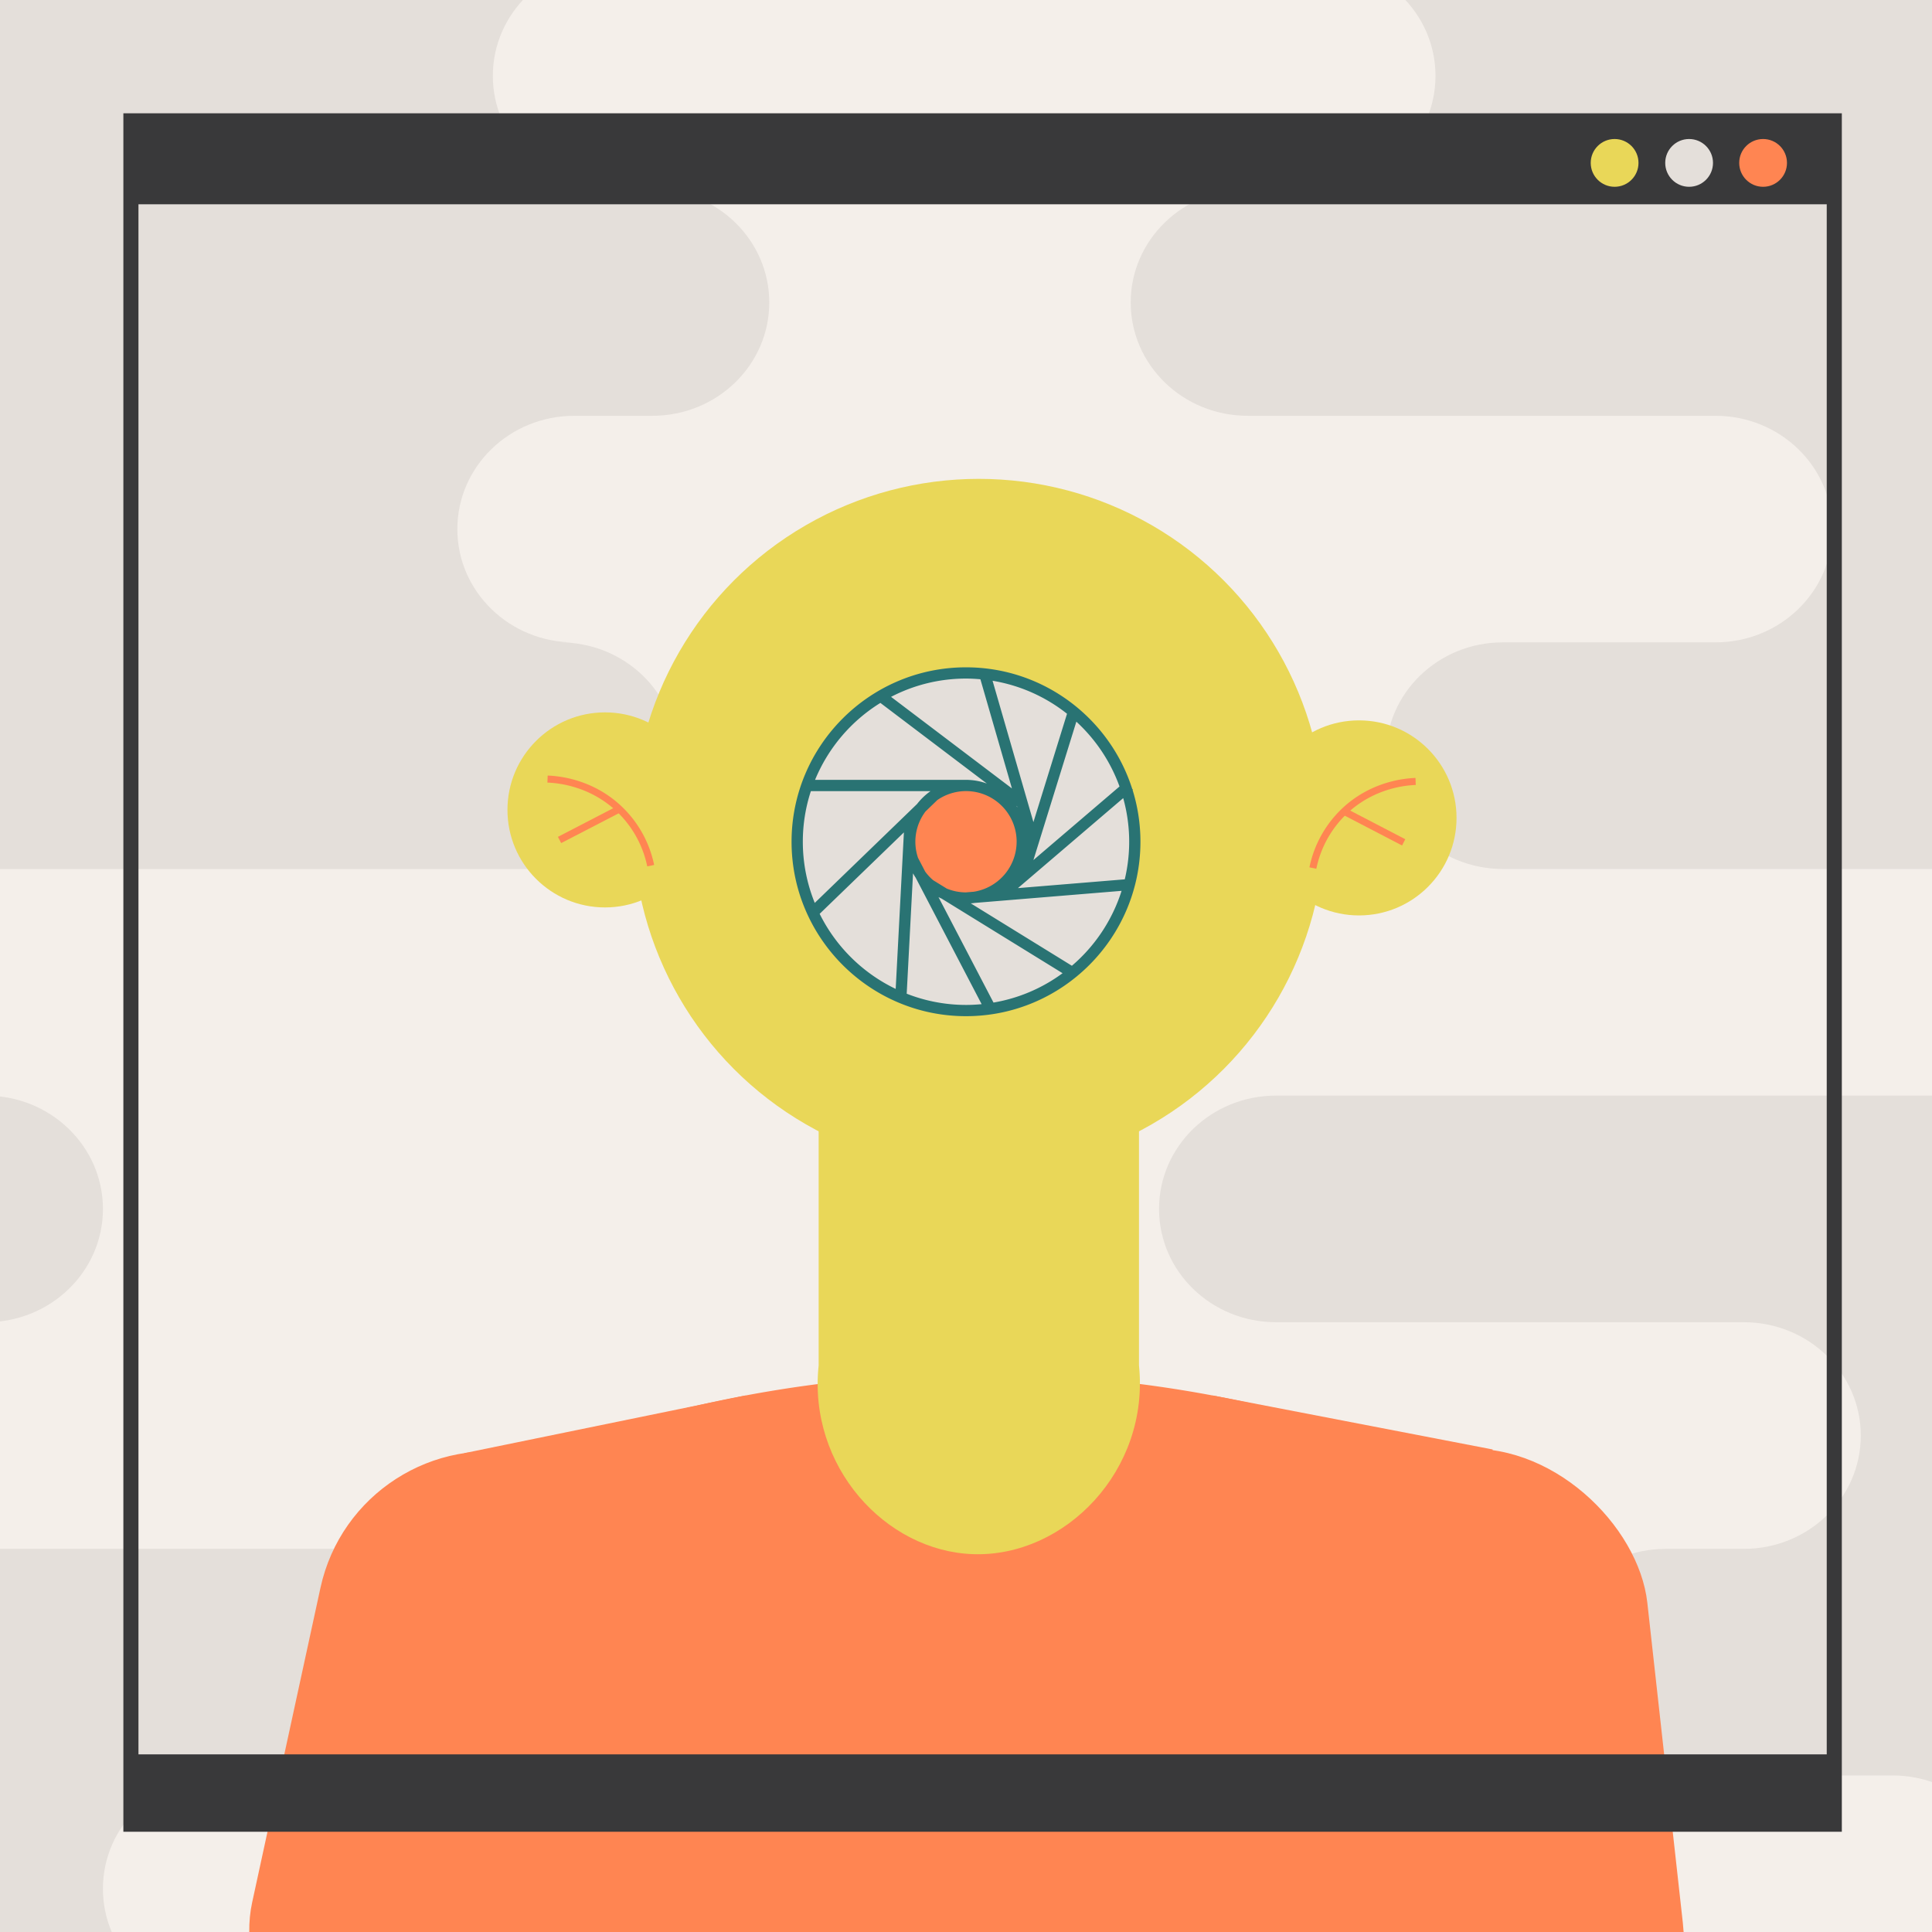<svg xmlns="http://www.w3.org/2000/svg" viewBox="0 0 1920 1920"><defs><style>.cls-1{fill:#e4dfda;}.cls-2{fill:#f4efea;}.cls-3{fill:#ff8552;}.cls-4{fill:#e9d758;}.cls-5,.cls-6{fill:none;stroke-miterlimit:10;}.cls-5{stroke:#ff8552;stroke-width:7px;}.cls-6{stroke:#39393a;stroke-width:15px;}.cls-7{fill:#39393a;}.cls-8{fill:#297373;}</style></defs><g id="BACKGROUND"><rect class="cls-1" x="-55.52" y="-55.96" width="2052.08" height="2052.08"/></g><g id="_2ND_BACK" data-name="2ND BACK"><path class="cls-2" d="M1880.9,1764.46H1655.49c-64.19,0-116.23-50.37-116.23-112.6s52-112.61,116.23-112.61H1733c64.19,0,116.23-50.37,116.23-112.6S1797.16,1314,1733,1314H1268.08c-64.19,0-116.23-50.37-116.23-112.6s52-112.61,116.23-112.61H2050c64.18,0,116.22-50.37,116.22-112.6s-52-112.61-116.22-112.61H1493.49c-64.19,0-116.22-50.38-116.22-112.6s52-112.61,116.22-112.61H1704.8C1769,638.41,1821,588,1821,525.81s-52-112.6-116.23-112.6H1239.91c-64.18,0-116.22-50.38-116.22-112.61S1175.73,188,1239.91,188h70.44c64.19,0,116.23-50.37,116.23-112.6s-52-112.61-116.23-112.61H606c-64.18,0-116.22,50.39-116.22,112.61S541.77,188,606,188h42.27c64.19,0,116.22,50.38,116.22,112.61s-52,112.61-116.22,112.61H570.73c-64.18,0-116.22,50.37-116.22,112.6s52,112.6,116.22,112.6H556.65c64.18,0,116.22,50.38,116.22,112.61s-52,112.6-116.22,112.6H-211.14c-64.19,0-116.23,50.38-116.23,112.61s52,112.6,116.23,112.6H-13.93c64.19,0,116.23,50.38,116.23,112.61S50.26,1314-13.93,1314H-42.1c-64.19,0-116.23,50.38-116.23,112.61s52,112.6,116.23,112.6H486.19c64.18,0,116.22,50.39,116.22,112.61s-52,112.6-116.22,112.6H218.51c-64.19,0-116.22,50.38-116.22,112.61s52,112.6,116.22,112.6H1880.8c64.18,0,116.23-50.38,116.23-112.6s-52-112.61-116.23-112.61Z"/></g><g id="ELEMENTS"><rect class="cls-3" x="1310.98" y="1438.61" width="344.72" height="664.68" rx="172.36" transform="translate(-186.12 174.24) rotate(-6.33)"/><rect class="cls-3" x="280.64" y="1438.61" width="344.72" height="664.68" rx="172.36" transform="translate(386.01 -55.79) rotate(12.25)"/><path class="cls-3" d="M1501,2276.07l-1048-4q35.38-411.94,70.78-823.9a1258.17,1258.17,0,0,1,898.5,0Q1461.63,1862.11,1501,2276.07Z"/><path class="cls-4" d="M1131.91,1356.86c10.77,104.44-73.64,190.61-164.64,187.65-87.47-2.85-164.39-87.5-153.7-187.65V1038.52h318.34Z"/><circle class="cls-4" cx="972.74" cy="819.63" r="343.74"/><circle class="cls-4" cx="601.23" cy="804.87" r="96.92"/><circle class="cls-4" cx="1350.56" cy="812.82" r="96.92"/><path class="cls-3" d="M453,2096.3H740.85V1386.82l-279.43,57.3Q457.21,1770.21,453,2096.3Z"/><path class="cls-3" d="M1483.34,2096.3H1205.21V1386.82l278.13,53.64Z"/><path class="cls-5" d="M1406.83,776.6c-8.86.33-40.09,2.56-67.74,26.76a107.76,107.76,0,0,0-34.36,59.3"/><line class="cls-5" x1="1394.95" y1="837.12" x2="1336.63" y2="806.79"/><path class="cls-5" d="M544.14,774.24c8.89.33,40.25,2.56,68,26.76a107.64,107.64,0,0,1,34.51,59.29"/><line class="cls-5" x1="556.07" y1="834.75" x2="614.63" y2="804.42"/><rect class="cls-6" x="130.1" y="120.09" width="1692.79" height="1692.79"/><rect class="cls-7" x="130.1" y="126.77" width="1692.79" height="76.24"/><circle class="cls-1" cx="1678.62" cy="161.89" r="23.74"/><circle class="cls-3" cx="1752.14" cy="161.89" r="23.74"/><circle class="cls-4" cx="1604.58" cy="161.89" r="23.74"/><rect class="cls-7" x="125.93" y="1743.47" width="1692.79" height="76.24"/><circle class="cls-1" cx="960" cy="836.53" r="163.04"/><circle class="cls-3" cx="960" cy="837.88" r="52.8"/><path class="cls-8" d="M1125.58,785.16l.35-.3-.74-.87c-22.3-70-87.92-120.81-165.19-120.81-95.59,0-173.35,77.77-173.35,173.35S864.42,1009.87,960,1009.87s173.35-77.76,173.35-173.34A172.71,172.71,0,0,0,1125.58,785.16Zm-13-3.58L1027,854.72l42.66-137.54A162.53,162.53,0,0,1,1112.56,781.58Zm-52.18-72.27L1027,817,986.4,676.54A161.41,161.41,0,0,1,1060.38,709.31ZM1010,800.86l.82.62.24.81C1010.75,801.8,1010.37,801.34,1010,800.86Zm.31,35.67a50.37,50.37,0,0,1-42.61,49.67l-7.88.64a50,50,0,0,1-19-3.81l-13.54-8.35a50.82,50.82,0,0,1-7.83-8.48l-7.09-13.6a49.83,49.83,0,0,1,7.37-46.13l11.78-11.39a50.27,50.27,0,0,1,78.82,41.45ZM960,674.36c4.83,0,9.59.26,14.31.68l31.34,108.49-120.13-91A161.2,161.2,0,0,1,960,674.36Zm-85.08,24.19,105.83,80.14A61.26,61.26,0,0,0,960,775H810A163.14,163.14,0,0,1,874.92,698.55Zm-77.08,138a161.44,161.44,0,0,1,8-50.33H924.75A62,62,0,0,0,911.37,799L809.7,897.29A161.23,161.23,0,0,1,797.84,836.53Zm16.72,71.61,83.73-80.94-8.16,155.55A163.23,163.23,0,0,1,814.56,908.14ZM960,998.69a161.21,161.21,0,0,1-58.93-11.16l6.28-119.61c.83,1.39,1.6,2.83,2.54,4.15l65.65,125.86C970.42,998.41,965.25,998.69,960,998.69Zm27.33-2.35L932.67,891.55c1,.49,2,1,3,1.42l120.31,74.2A161.37,161.37,0,0,1,987.33,996.34Zm77.9-36.58-100.48-62c1.36-.1,2.69-.26,4-.45l145.87-12A162.6,162.6,0,0,1,1065.23,959.76Zm52.55-85.89L1011.6,882.6l104.63-89.44a161.16,161.16,0,0,1,1.55,80.71Z"/></g></svg>